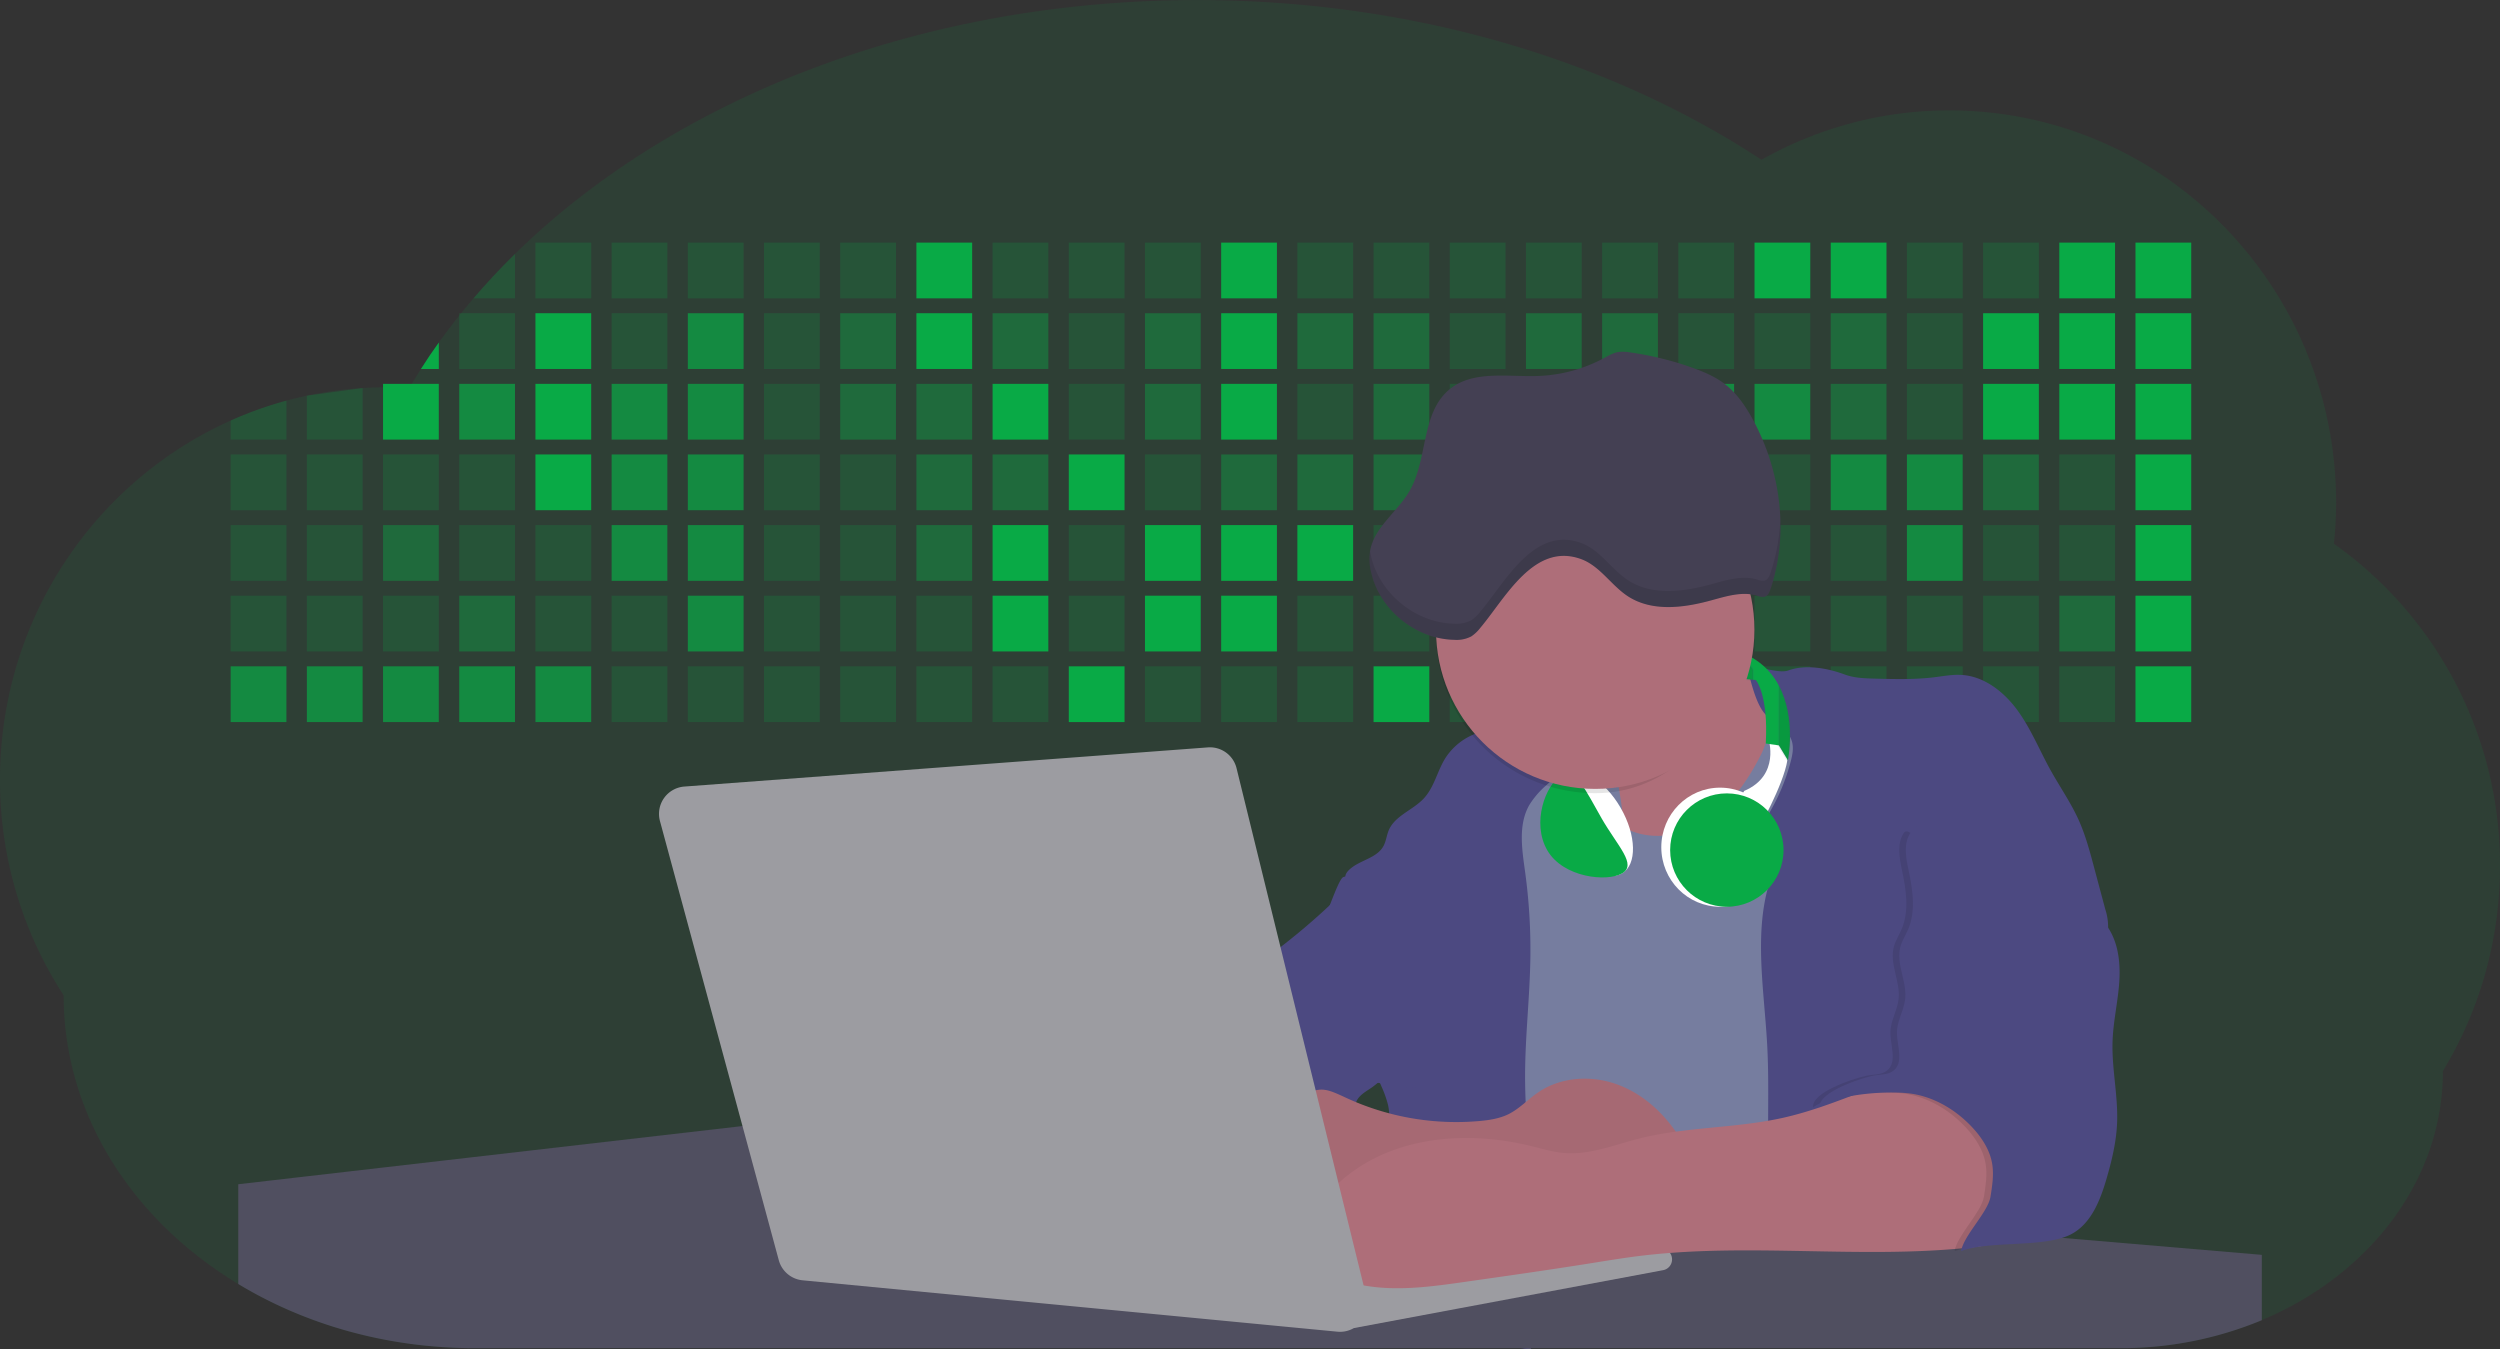 <svg id="aa7bae02-e79e-4d6b-a496-aba15f39787c" data-name="Layer 1" xmlns="http://www.w3.org/2000/svg" width="1144" height="617.32" viewBox="0 0 1144 617.32"><rect x="0" y="0" width="1144" height="617.32" fill="#333333" stroke="none"/><title>developer activity</title><path d="M1172,537.57a181.92,181.92,0,0,1-6.85,49.6,180.06,180.06,0,0,1-19.27,44.28c0,50.1-33.82,93.4-82.91,114a167.3,167.3,0,0,1-64.73,12.8H245.17c-40.25,0-77.55-10.86-108.14-29.36A185.76,185.76,0,0,1,112.2,711c-34-29.22-55.08-69.6-55.08-114.2A180.5,180.5,0,0,1,28,498.08c0-73.36,43.39-136.44,105.55-164.29a174.52,174.52,0,0,1,25.51-9.12q4.63-1.26,9.36-2.26a175.39,175.39,0,0,1,25.51-3.5q4.65-.29,9.35-.33H205c3.46,0,6.89.12,10.3.32l1.12-1.9q2.06-3.44,4.22-6.81,3.9-6.14,8.18-12.1,4.48-6.29,9.35-12.38l.83-1q2.76-3.44,5.64-6.8,9-10.49,19-20.35c72.11-70.68,185.08-116.18,312.08-116.18,98.82,0,189.15,27.55,258.34,73.07A174.18,174.18,0,0,1,920,191.86c97.74,0,177,80.37,177,179.51a184.9,184.9,0,0,1-1,18.78A180,180,0,0,1,1172,537.57Z" transform="translate(-28 -141.34)" fill="#09aa46" opacity="0.1"/><path d="M263.66,257.52v20.35h-19Q253.59,267.39,263.66,257.52Z" transform="translate(-28 -141.34)" fill="#09aa46" opacity="0.2"/><rect x="245.02" y="111.02" width="25.51" height="25.51" fill="#09aa46" opacity="0.2"/><rect x="279.88" y="111.02" width="25.51" height="25.51" fill="#09aa46" opacity="0.2"/><rect x="314.75" y="111.02" width="25.51" height="25.51" fill="#09aa46" opacity="0.2"/><rect x="349.61" y="111.02" width="25.51" height="25.51" fill="#09aa46" opacity="0.2"/><rect x="384.48" y="111.02" width="25.51" height="25.51" fill="#09aa46" opacity="0.2"/><rect x="419.35" y="111.02" width="25.51" height="25.51" fill="#09aa46"/><rect x="454.21" y="111.02" width="25.51" height="25.51" fill="#09aa46" opacity="0.2"/><rect x="489.08" y="111.02" width="25.51" height="25.51" fill="#09aa46" opacity="0.2"/><rect x="523.94" y="111.02" width="25.51" height="25.51" fill="#09aa46" opacity="0.2"/><rect x="558.81" y="111.02" width="25.51" height="25.51" fill="#09aa46"/><rect x="593.68" y="111.02" width="25.51" height="25.51" fill="#09aa46" opacity="0.2"/><rect x="628.54" y="111.02" width="25.51" height="25.51" fill="#09aa46" opacity="0.2"/><rect x="663.41" y="111.02" width="25.51" height="25.51" fill="#09aa46" opacity="0.2"/><rect x="698.28" y="111.02" width="25.51" height="25.51" fill="#09aa46" opacity="0.2"/><rect x="733.14" y="111.02" width="25.51" height="25.51" fill="#09aa46" opacity="0.2"/><rect x="768.01" y="111.02" width="25.51" height="25.51" fill="#09aa46" opacity="0.2"/><rect x="802.87" y="111.02" width="25.51" height="25.51" fill="#09aa46"/><rect x="837.74" y="111.02" width="25.51" height="25.51" fill="#09aa46"/><rect x="872.61" y="111.02" width="25.51" height="25.51" fill="#09aa46" opacity="0.2"/><rect x="907.47" y="111.02" width="25.51" height="25.51" fill="#09aa46" opacity="0.2"/><rect x="942.34" y="111.02" width="25.51" height="25.51" fill="#09aa46"/><rect x="977.2" y="111.02" width="25.51" height="25.51" fill="#09aa46"/><path d="M228.8,298.08v12.1h-8.18Q224.52,304,228.8,298.08Z" transform="translate(-28 -141.34)" fill="#09aa46"/><rect x="210.15" y="143.33" width="25.51" height="25.51" fill="#09aa46" opacity="0.2"/><rect x="245.02" y="143.33" width="25.51" height="25.51" fill="#09aa46"/><rect x="279.88" y="143.33" width="25.51" height="25.51" fill="#09aa46" opacity="0.2"/><rect x="314.75" y="143.33" width="25.51" height="25.51" fill="#09aa46" opacity="0.7"/><rect x="349.61" y="143.33" width="25.51" height="25.51" fill="#09aa46" opacity="0.2"/><rect x="384.48" y="143.33" width="25.51" height="25.51" fill="#09aa46" opacity="0.4"/><rect x="419.35" y="143.33" width="25.51" height="25.51" fill="#09aa46"/><rect x="454.21" y="143.33" width="25.51" height="25.51" fill="#09aa46" opacity="0.4"/><rect x="489.08" y="143.33" width="25.51" height="25.51" fill="#09aa46" opacity="0.2"/><rect x="523.94" y="143.33" width="25.51" height="25.51" fill="#09aa46" opacity="0.4"/><rect x="558.81" y="143.33" width="25.51" height="25.51" fill="#09aa46"/><rect x="593.68" y="143.33" width="25.51" height="25.51" fill="#09aa46" opacity="0.4"/><rect x="628.54" y="143.33" width="25.51" height="25.51" fill="#09aa46" opacity="0.4"/><rect x="663.41" y="143.33" width="25.51" height="25.51" fill="#09aa46" opacity="0.2"/><rect x="698.28" y="143.33" width="25.51" height="25.51" fill="#09aa46" opacity="0.4"/><rect x="733.14" y="143.33" width="25.51" height="25.51" fill="#09aa46" opacity="0.4"/><rect x="768.01" y="143.33" width="25.51" height="25.51" fill="#09aa46" opacity="0.2"/><rect x="802.87" y="143.33" width="25.51" height="25.51" fill="#09aa46" opacity="0.2"/><rect x="837.74" y="143.33" width="25.51" height="25.51" fill="#09aa46" opacity="0.4"/><rect x="872.61" y="143.33" width="25.51" height="25.51" fill="#09aa46" opacity="0.2"/><rect x="907.47" y="143.33" width="25.51" height="25.51" fill="#09aa46"/><rect x="942.34" y="143.33" width="25.51" height="25.51" fill="#09aa46"/><rect x="977.2" y="143.33" width="25.51" height="25.51" fill="#09aa46"/><path d="M159.06,324.67V342.5H133.55v-8.71A174.52,174.52,0,0,1,159.06,324.67Z" transform="translate(-28 -141.34)" fill="#09aa46" opacity="0.2"/><polygon points="165.93 177.57 165.93 201.16 140.42 201.16 140.42 181.07 165.93 177.57" fill="#09aa46" opacity="0.2"/><rect x="175.28" y="175.65" width="25.51" height="25.51" fill="#09aa46"/><rect x="210.15" y="175.65" width="25.51" height="25.51" fill="#09aa46" opacity="0.7"/><rect x="245.02" y="175.65" width="25.51" height="25.51" fill="#09aa46"/><rect x="279.88" y="175.65" width="25.51" height="25.51" fill="#09aa46" opacity="0.7"/><rect x="314.75" y="175.65" width="25.51" height="25.51" fill="#09aa46" opacity="0.7"/><rect x="349.61" y="175.65" width="25.51" height="25.51" fill="#09aa46" opacity="0.2"/><rect x="384.48" y="175.65" width="25.51" height="25.51" fill="#09aa46" opacity="0.4"/><rect x="419.35" y="175.65" width="25.51" height="25.51" fill="#09aa46" opacity="0.4"/><rect x="454.21" y="175.65" width="25.51" height="25.51" fill="#09aa46"/><rect x="489.08" y="175.65" width="25.51" height="25.51" fill="#09aa46" opacity="0.2"/><rect x="523.94" y="175.65" width="25.51" height="25.51" fill="#09aa46" opacity="0.4"/><rect x="558.81" y="175.65" width="25.51" height="25.51" fill="#09aa46"/><rect x="593.68" y="175.65" width="25.51" height="25.51" fill="#09aa46" opacity="0.2"/><rect x="628.54" y="175.65" width="25.51" height="25.51" fill="#09aa46" opacity="0.4"/><rect x="663.41" y="175.65" width="25.51" height="25.51" fill="#09aa46" opacity="0.2"/><rect x="698.28" y="175.65" width="25.51" height="25.51" fill="#09aa46"/><rect x="733.14" y="175.65" width="25.51" height="25.51" fill="#09aa46" opacity="0.2"/><rect x="768.01" y="175.65" width="25.51" height="25.51" fill="#09aa46" opacity="0.7"/><rect x="802.87" y="175.65" width="25.51" height="25.51" fill="#09aa46" opacity="0.7"/><rect x="837.74" y="175.65" width="25.51" height="25.51" fill="#09aa46" opacity="0.4"/><rect x="872.61" y="175.65" width="25.51" height="25.51" fill="#09aa46" opacity="0.2"/><rect x="907.47" y="175.65" width="25.51" height="25.51" fill="#09aa46"/><rect x="942.34" y="175.65" width="25.51" height="25.51" fill="#09aa46"/><rect x="977.2" y="175.65" width="25.51" height="25.51" fill="#09aa46"/><rect x="105.55" y="207.96" width="25.51" height="25.51" fill="#09aa46" opacity="0.2"/><rect x="140.42" y="207.96" width="25.51" height="25.51" fill="#09aa46" opacity="0.2"/><rect x="175.28" y="207.96" width="25.51" height="25.51" fill="#09aa46" opacity="0.2"/><rect x="210.15" y="207.96" width="25.51" height="25.51" fill="#09aa46" opacity="0.2"/><rect x="245.02" y="207.96" width="25.51" height="25.51" fill="#09aa46"/><rect x="279.88" y="207.96" width="25.51" height="25.51" fill="#09aa46" opacity="0.7"/><rect x="314.75" y="207.96" width="25.51" height="25.51" fill="#09aa46" opacity="0.7"/><rect x="349.61" y="207.96" width="25.51" height="25.51" fill="#09aa46" opacity="0.2"/><rect x="384.48" y="207.96" width="25.51" height="25.51" fill="#09aa46" opacity="0.2"/><rect x="419.35" y="207.96" width="25.51" height="25.51" fill="#09aa46" opacity="0.4"/><rect x="454.21" y="207.96" width="25.51" height="25.51" fill="#09aa46" opacity="0.4"/><rect x="489.08" y="207.96" width="25.51" height="25.51" fill="#09aa46"/><rect x="523.94" y="207.96" width="25.51" height="25.51" fill="#09aa46" opacity="0.2"/><rect x="558.81" y="207.96" width="25.51" height="25.51" fill="#09aa46" opacity="0.4"/><rect x="593.68" y="207.96" width="25.51" height="25.51" fill="#09aa46" opacity="0.4"/><rect x="628.54" y="207.96" width="25.51" height="25.51" fill="#09aa46" opacity="0.4"/><rect x="663.41" y="207.96" width="25.51" height="25.51" fill="#09aa46" opacity="0.4"/><rect x="698.28" y="207.96" width="25.51" height="25.51" fill="#09aa46" opacity="0.2"/><rect x="733.14" y="207.96" width="25.51" height="25.51" fill="#09aa46" opacity="0.2"/><rect x="768.01" y="207.96" width="25.51" height="25.51" fill="#09aa46" opacity="0.2"/><rect x="802.87" y="207.96" width="25.51" height="25.51" fill="#09aa46" opacity="0.2"/><rect x="837.74" y="207.96" width="25.51" height="25.51" fill="#09aa46" opacity="0.7"/><rect x="872.61" y="207.96" width="25.51" height="25.51" fill="#09aa46" opacity="0.7"/><rect x="907.47" y="207.96" width="25.51" height="25.51" fill="#09aa46" opacity="0.4"/><rect x="942.34" y="207.96" width="25.51" height="25.51" fill="#09aa46" opacity="0.2"/><rect x="977.2" y="207.96" width="25.51" height="25.51" fill="#09aa46"/><rect x="105.55" y="240.28" width="25.51" height="25.51" fill="#09aa46" opacity="0.2"/><rect x="140.42" y="240.28" width="25.51" height="25.51" fill="#09aa46" opacity="0.2"/><rect x="175.28" y="240.28" width="25.51" height="25.51" fill="#09aa46" opacity="0.4"/><rect x="210.15" y="240.28" width="25.51" height="25.51" fill="#09aa46" opacity="0.2"/><rect x="245.02" y="240.28" width="25.51" height="25.51" fill="#09aa46" opacity="0.2"/><rect x="279.88" y="240.28" width="25.51" height="25.51" fill="#09aa46" opacity="0.7"/><rect x="314.75" y="240.28" width="25.51" height="25.51" fill="#09aa46" opacity="0.7"/><rect x="349.61" y="240.28" width="25.51" height="25.51" fill="#09aa46" opacity="0.2"/><rect x="384.48" y="240.28" width="25.51" height="25.51" fill="#09aa46" opacity="0.2"/><rect x="419.35" y="240.28" width="25.51" height="25.51" fill="#09aa46" opacity="0.4"/><rect x="454.21" y="240.28" width="25.51" height="25.51" fill="#09aa46"/><rect x="489.08" y="240.28" width="25.51" height="25.51" fill="#09aa46" opacity="0.2"/><rect x="523.94" y="240.28" width="25.51" height="25.51" fill="#09aa46"/><rect x="558.81" y="240.28" width="25.51" height="25.51" fill="#09aa46"/><rect x="593.68" y="240.28" width="25.51" height="25.51" fill="#09aa46"/><rect x="628.54" y="240.28" width="25.51" height="25.51" fill="#09aa46" opacity="0.2"/><rect x="663.41" y="240.28" width="25.51" height="25.51" fill="#09aa46"/><rect x="698.28" y="240.28" width="25.51" height="25.51" fill="#09aa46" opacity="0.2"/><rect x="733.14" y="240.28" width="25.51" height="25.51" fill="#09aa46" opacity="0.2"/><rect x="768.01" y="240.28" width="25.51" height="25.51" fill="#09aa46" opacity="0.2"/><rect x="802.87" y="240.28" width="25.51" height="25.51" fill="#09aa46" opacity="0.2"/><rect x="837.74" y="240.28" width="25.51" height="25.51" fill="#09aa46" opacity="0.2"/><rect x="872.61" y="240.28" width="25.51" height="25.51" fill="#09aa46" opacity="0.7"/><rect x="907.47" y="240.28" width="25.51" height="25.51" fill="#09aa46" opacity="0.2"/><rect x="942.34" y="240.28" width="25.51" height="25.51" fill="#09aa46" opacity="0.2"/><rect x="977.2" y="240.28" width="25.51" height="25.51" fill="#09aa46"/><rect x="105.55" y="272.59" width="25.51" height="25.51" fill="#09aa46" opacity="0.2"/><rect x="140.42" y="272.59" width="25.51" height="25.51" fill="#09aa46" opacity="0.2"/><rect x="175.28" y="272.59" width="25.51" height="25.51" fill="#09aa46" opacity="0.2"/><rect x="210.15" y="272.59" width="25.51" height="25.51" fill="#09aa46" opacity="0.4"/><rect x="245.02" y="272.59" width="25.51" height="25.51" fill="#09aa46" opacity="0.2"/><rect x="279.88" y="272.59" width="25.51" height="25.51" fill="#09aa46" opacity="0.2"/><rect x="314.75" y="272.59" width="25.51" height="25.51" fill="#09aa46" opacity="0.7"/><rect x="349.61" y="272.59" width="25.51" height="25.51" fill="#09aa46" opacity="0.2"/><rect x="384.48" y="272.59" width="25.51" height="25.51" fill="#09aa46" opacity="0.2"/><rect x="419.35" y="272.59" width="25.51" height="25.51" fill="#09aa46" opacity="0.2"/><rect x="454.21" y="272.59" width="25.51" height="25.51" fill="#09aa46"/><rect x="489.08" y="272.59" width="25.51" height="25.51" fill="#09aa46" opacity="0.2"/><rect x="523.94" y="272.59" width="25.51" height="25.51" fill="#09aa46"/><rect x="558.81" y="272.59" width="25.51" height="25.51" fill="#09aa46"/><rect x="593.68" y="272.59" width="25.51" height="25.51" fill="#09aa46" opacity="0.2"/><rect x="628.54" y="272.59" width="25.51" height="25.51" fill="#09aa46" opacity="0.2"/><rect x="663.41" y="272.59" width="25.51" height="25.51" fill="#09aa46" opacity="0.2"/><rect x="698.28" y="272.59" width="25.51" height="25.51" fill="#09aa46" opacity="0.2"/><rect x="733.14" y="272.59" width="25.51" height="25.51" fill="#09aa46" opacity="0.2"/><rect x="768.01" y="272.59" width="25.51" height="25.51" fill="#09aa46" opacity="0.2"/><rect x="802.87" y="272.59" width="25.51" height="25.51" fill="#09aa46" opacity="0.2"/><rect x="837.74" y="272.59" width="25.51" height="25.51" fill="#09aa46" opacity="0.2"/><rect x="872.61" y="272.59" width="25.51" height="25.51" fill="#09aa46" opacity="0.2"/><rect x="907.47" y="272.59" width="25.51" height="25.51" fill="#09aa46" opacity="0.2"/><rect x="942.34" y="272.59" width="25.51" height="25.51" fill="#09aa46" opacity="0.4"/><rect x="977.2" y="272.59" width="25.51" height="25.51" fill="#09aa46"/><rect x="105.55" y="304.91" width="25.51" height="25.51" fill="#09aa46" opacity="0.7"/><rect x="140.42" y="304.91" width="25.51" height="25.51" fill="#09aa46" opacity="0.7"/><rect x="175.28" y="304.91" width="25.51" height="25.51" fill="#09aa46" opacity="0.7"/><rect x="210.15" y="304.91" width="25.51" height="25.51" fill="#09aa46" opacity="0.7"/><rect x="245.02" y="304.91" width="25.51" height="25.51" fill="#09aa46" opacity="0.7"/><rect x="279.88" y="304.91" width="25.51" height="25.51" fill="#09aa46" opacity="0.2"/><rect x="314.75" y="304.91" width="25.51" height="25.51" fill="#09aa46" opacity="0.2"/><rect x="349.61" y="304.91" width="25.51" height="25.51" fill="#09aa46" opacity="0.2"/><rect x="384.48" y="304.91" width="25.51" height="25.51" fill="#09aa46" opacity="0.2"/><rect x="419.35" y="304.91" width="25.51" height="25.51" fill="#09aa46" opacity="0.2"/><rect x="454.21" y="304.91" width="25.51" height="25.51" fill="#09aa46" opacity="0.2"/><rect x="489.08" y="304.91" width="25.51" height="25.51" fill="#09aa46"/><rect x="523.94" y="304.91" width="25.51" height="25.51" fill="#09aa46" opacity="0.2"/><rect x="558.81" y="304.91" width="25.51" height="25.51" fill="#09aa46" opacity="0.2"/><rect x="593.68" y="304.91" width="25.51" height="25.51" fill="#09aa46" opacity="0.2"/><rect x="628.54" y="304.91" width="25.51" height="25.51" fill="#09aa46"/><rect x="663.41" y="304.91" width="25.51" height="25.51" fill="#09aa46" opacity="0.2"/><rect x="698.28" y="304.91" width="25.51" height="25.51" fill="#09aa46" opacity="0.2"/><rect x="733.14" y="304.91" width="25.51" height="25.51" fill="#09aa46" opacity="0.2"/><rect x="768.01" y="304.91" width="25.51" height="25.51" fill="#09aa46" opacity="0.2"/><rect x="802.87" y="304.91" width="25.51" height="25.51" fill="#09aa46" opacity="0.2"/><rect x="837.74" y="304.91" width="25.51" height="25.51" fill="#09aa46" opacity="0.2"/><rect x="872.61" y="304.91" width="25.51" height="25.51" fill="#09aa46" opacity="0.2"/><rect x="907.47" y="304.91" width="25.51" height="25.51" fill="#09aa46" opacity="0.2"/><rect x="942.34" y="304.91" width="25.51" height="25.51" fill="#09aa46" opacity="0.2"/><rect x="977.2" y="304.91" width="25.51" height="25.51" fill="#09aa46"/><circle cx="734.52" cy="363.89" r="34.87" fill="#767d9f"/><path d="M760.71,460.87q5.22,22.78,8.86,45.9c.73,4.58,1.38,9.41-.28,13.74-1.39,3.61-4.22,6.43-6.44,9.59s-3.9,7.21-2.55,10.83,5.29,5.6,9.05,6.62c10.76,2.9,22.23.79,32.94-2.35a53.29,53.29,0,0,0,13.81-5.72c4.54-2.88,8.26-6.88,11.68-11,15.61-18.93,25.83-41.65,35.45-64.23a39.12,39.12,0,0,1-33.11-13.34c-3.94-4.63-6.83-11.08-4.61-16.74-6.51,3.57-14.24,3.81-21.25,6.25a75.49,75.49,0,0,0-12.5,6.15q-7.18,4.15-14.28,8.46C772.07,458.29,767,461.19,760.71,460.87Z" transform="translate(-28 -141.34)" fill="#ae6e79"/><path d="M833.64,487.05c-6.11,11.89-14.06,23.32-25.41,30.4s-26.63,9-38,2c-5.6-3.42-9.84-8.62-14.73-13s-11-8.13-17.57-7.56c-7.24.63-12.91,6.28-17.76,11.69-7.36,8.22-14.47,16.79-19.68,26.52-10,18.7-12.37,40.56-11.93,61.76s3.51,42.29,3.58,63.49c.1,26.08-4.32,51.95-8.79,77.64,41.1-5.06,82.25,6,123.44,10.19,26.36,2.71,52.92,2.65,79.42,2.58,4.66,0,9.62-.12,13.5-2.7a18.2,18.2,0,0,0,5.59-6.64c3.66-6.75,5.13-14.45,6.15-22.06,2.59-19.22,2.67-38.68,2.74-58.08.18-47,.35-94.17-5.62-140.8-1.47-11.47-3.35-23-7.75-33.73s-11.58-20.6-21.62-26.35c-6.45-3.7-21.4-10.14-29-6.41C841.67,460.15,837.73,479.09,833.64,487.05Z" transform="translate(-28 -141.34)" fill="#767d9f"/><path d="M836.68,619.77c-1.55-29-7.86-59.95,5.57-85.69,3.3-6.32-8.54-14.21-4.88-20.33a92.08,92.08,0,0,0,10.06-23.93c.76-2.89,1.37-5.95.65-8.85-1.33-5.29-6.56-8.44-11-11.66-4.9-3.56-7.42-14.41-9-20.28s12.57,1.2,18.26-.89c7.9-2.89,17.94-1.07,25.82,1.86,4.4,1.62,9.18,1.76,13.87,1.88,9.11.24,18.25.47,27.29-.65,4.06-.51,8.13-1.28,12.21-1.05,10.41.59,19.46,7.71,25.62,16.13s10.08,18.23,15.13,27.35c4.21,7.6,9.23,14.78,12.82,22.69,3.18,7,5.19,14.52,7.18,22l5.13,19.19a25.58,25.58,0,0,1,1.26,8.51c-.26,3.07-1.62,5.93-3,8.66A164.12,164.12,0,0,1,971,603.2c-10.79,13.23-23.89,25.16-30.3,41-2.5,6.17-3.89,12.73-5.16,19.27a707.94,707.94,0,0,0-10.9,79.15,174.2,174.2,0,0,0-36.52-12.21,177.61,177.61,0,0,0-19-3c-5.59-.58-12.8.52-18.12-1-8.9-2.53-9.88-17.58-11.23-25.46-2.16-12.55-2.59-25.32-2.67-38C837,648.53,837.45,634.14,836.68,619.77Z" transform="translate(-28 -141.34)" fill="#4c4981"/><path d="M641.23,565.54c4.21,24,8.85,48.07,18,70.62-.23.22-.46.42-.69.62-.81.69-1.65,1.34-2.53,2-2.05,1.44-4.3,2.66-6,4.54a8,8,0,0,0-1.5,2.45,5.48,5.48,0,0,0,0,4.47c-4.77,2.11-10.31,1.46-15.66,1.26-4.61-.17-9.08,0-12.78,2.53-5.14,3.54-6.69,10.34-7.52,16.52q-.46,3.38-.79,6.77-.32,3.15-.52,6.32a188.61,188.61,0,0,0-.19,21q.08,1.92.21,3.84c-16.34-.39-31.23-8.91-45.32-17.19-3.22-1.89-6.54-3.88-8.63-7A15.8,15.8,0,0,1,555,674c0-.51.09-1,.16-1.52a41.58,41.58,0,0,1,2.29-8.68,107.2,107.2,0,0,1,19.19-32.65c3.58-4.18,7.61-8.27,9.28-13.52.73-2.29,1-4.72,1.74-7,3.32-9.88,15.3-14.55,19.4-24.14,1-2.29,1.46-4.8,2.7-7a17.63,17.63,0,0,1,4.25-4.75c.73-.61,1.49-1.2,2.24-1.79q10.54-8.26,20.31-17.45,1.82-1.71,3.6-3.46A59.48,59.48,0,0,0,641.23,565.54Z" transform="translate(-28 -141.34)" fill="#4c4981"/><path d="M742,494.56c-1.44,1.52-3,2.95-4.53,4.37l-.41.37-1.62,1.5a39,39,0,0,0-7.55,8.79l-.17.28c-5.1,9.13-3.21,20.37-1.79,30.74a261.55,261.55,0,0,1,2.37,39c-.26,18-2.38,35.88-2.42,53.86,0,4.08.09,8.15.27,12.23.29,6.63.79,13.25,1.39,19.87.65,7.26,1.43,14.51,2.16,21.76.58,5.61,1.13,11.21,1.59,16.81.23,2.9.45,5.79.63,8.69.21,3.4.38,6.81.48,10.21h0c.07,2.16.11,4.31.11,6.47,0,1.23,0,2.45,0,3.67q0,3.51-.19,7-.2,4.49-.61,9c-.31,3.27-.86,6.84-3.16,9.14-.14.14-.29.27-.44.4l-3.24-.4a332.72,332.72,0,0,0-67.3-1.2c.49-3.38.94-6.75,1.38-10.14.2-1.6.4-3.21.59-4.82q.33-2.76.63-5.52c.23-2,.44-4,.64-6q.78-7.73,1.37-15.47.87-11.29,1.32-22.62.22-5.41.34-10.83.17-6.72.16-13.45,0-6.54-.11-13.1c0-1.44-.06-2.88-.18-4.31a27.35,27.35,0,0,0-.53-3.83,49.87,49.87,0,0,0-3-8.48c-.22-.52-.43-1-.64-1.55-.12-.27-.23-.55-.34-.82,5.76-5.13,9.86-12,13.8-18.76,6.39-10.89,12.93-22.26,14-34.84s-5.18-26.71-17.2-30.55c-3.27-1-6.73-1.28-10.1-1.87-3.18-.56-9.81-1.83-13.49-4.11q-3,3.08-6,6.05a22.15,22.15,0,0,1,2.17-8.71l1.42.07a2.71,2.71,0,0,1-.16-1c0-1.07.74-2.28,2.32-3.62,4.71-4,12.12-4.89,15.09-10.3,1.24-2.25,1.45-4.93,2.45-7.29,2.87-6.73,11.11-9.21,16.07-14.59s6.2-13,10.21-19a28.62,28.62,0,0,1,12-10c.4-.19.81-.38,1.22-.55,8.3-3.55,18.16-4.36,26.76-4.34,3.34,0,12,.1,16.24,1.79a5.32,5.32,0,0,1,1.85,1.13C752.37,480.61,745.34,491,742,494.56Z" transform="translate(-28 -141.34)" fill="#4c4981"/><path d="M642.72,542.69a60.88,60.88,0,0,1,46.74,4.87c7.2,4,13.66,9.58,17.62,16.78,5.95,10.8,5.69,23.82,5.27,36.15-.21,6.17-.48,12.56-3.2,18.1C706,625,700.06,629.4,694,633a42.24,42.24,0,0,1-12.32,5.33c-6.72,1.46-13.7.22-20.47-1-7.36-1.36-15.26-3-20.37-8.48-3-3.18-4.64-7.31-6.26-11.35q-3.49-8.75-7-17.48c-4.05-10.11-5.42-18.52-.07-28.37,2.43-4.49,5.4-8.69,7.8-13.21C636.51,556.14,640.81,543.28,642.72,542.69Z" transform="translate(-28 -141.34)" fill="#4c4981"/><path d="M1063,715.56v29.9a167.3,167.3,0,0,1-64.73,12.8H728.58c-.14.14-.29.27-.44.4l-3.24-.4H245.17c-40.25,0-77.55-10.86-108.14-29.36V683.25l230.72-26.63.18,0L502.29,668l34.77,3,18.06,1.53,37.38,3.17,19.23,1.63,28,2.38,3.94.33,20.18,1.71L691.23,684l38.5,3.26,64.18,5.45,45.15,3.83,74.14,6.29,14.1,1.19,1.52.13,1.32.11,18.62,1.58,20.44,1.74,2.37.2Z" transform="translate(-28 -141.34)" fill="#504f60"/><polygon points="764 573.12 474.86 523.77 463.65 580.46 596.19 596.33 637 601.44 749.26 579.33 764 573.12" fill="#9c9ca1"/><path d="M642.33,739.94l144.86-27.23a5,5,0,0,1,5.94,4.93h0a5,5,0,0,1-4.09,4.93L647.57,749.06Z" transform="translate(-28 -141.34)" fill="#9c9ca1"/><path d="M705.17,654.31c4.51-.42,9.08-1.13,13.14-3.13,5-2.49,8.89-6.78,13.52-9.94,10.18-7,23.8-7.94,35.47-3.92s21.41,12.63,28.23,22.91c4.53,6.85,7.93,15.59,4.73,23.15a30.51,30.51,0,0,1-4.12,6.44l-8.34,10.9a29,29,0,0,1-5.66,6.09c-3.12,2.27-7,3.2-10.82,3.76-10.15,1.48-20.48.64-30.71,1.32-17.57,1.17-34.73,6.83-52.34,6.64-10.12-.11-20.11-2.15-30-4.19l-43.77-9c-7.62-1.56-16.23-3.84-19.82-10.75-1.61-3.11-1.91-6.71-2.1-10.21-.52-9.64,0-20.36,6.68-27.31,6.28-6.52,16.21-8.58,23.71-13.4,9.18-5.91,12.21-4,21.89.44A120,120,0,0,0,705.17,654.31Z" transform="translate(-28 -141.34)" fill="#ae6e79"/><path d="M705.17,654.31c4.51-.42,9.08-1.13,13.14-3.13,5-2.49,8.89-6.78,13.52-9.94,10.18-7,23.8-7.94,35.47-3.92s21.41,12.63,28.23,22.91c4.53,6.85,7.93,15.59,4.73,23.15a30.51,30.51,0,0,1-4.12,6.44l-8.34,10.9a29,29,0,0,1-5.66,6.09c-3.12,2.27-7,3.2-10.82,3.76-10.15,1.48-20.48.64-30.71,1.32-17.57,1.17-34.73,6.83-52.34,6.64-10.12-.11-20.11-2.15-30-4.19l-43.77-9c-7.62-1.56-16.23-3.84-19.82-10.75-1.61-3.11-1.91-6.71-2.1-10.21-.52-9.64,0-20.36,6.68-27.31,6.28-6.52,16.21-8.58,23.71-13.4,9.18-5.91,12.21-4,21.89.44A120,120,0,0,0,705.17,654.31Z" transform="translate(-28 -141.34)" opacity="0.05"/><path d="M880.94,640.6c-12.28,4.75-24.63,9.52-37.49,12.35-21.56,4.75-44.12,4-65.51,9.43-11.3,2.88-22.53,7.52-34.14,6.58-5.19-.42-10.2-2-15.25-3.2-28.37-7-60.62-4.73-83.66,13.27-7.88,6.15-14.33,13.82-20.18,22a14.7,14.7,0,0,0,5.91,21.88A86.62,86.62,0,0,0,659,730.48c13.13,1.16,26.32-.7,39.38-2.56,19.38-2.75,38.77-5.51,58.1-8.6,6.94-1.11,13.88-2.26,20.86-3.14,50.23-6.35,101.37,1.37,151.73-3.93,5.09-.54,10.27-1.24,14.9-3.41,11.72-5.5,17.52-20,15.1-32.74s-11.76-23.33-23-29.83c-9.42-5.47-19.58-7.68-30.07-10C896.26,634,890.32,637,880.94,640.6Z" transform="translate(-28 -141.34)" fill="#ae6e79"/><path d="M988.67,564.44c5.54,7.26,6.72,17,6.12,26.09s-2.76,18.08-3.08,27.21c-.44,12.52,2.58,25,2.07,37.48-.36,8.73-2.43,17.29-4.88,25.67-2.89,9.89-7.07,20.52-16.2,25.27-12.12,6.31-37.54,2.76-50.29,7.7,1.16-7.23,12.28-17.7,13.44-24.93.8-5,1.61-10.14.75-15.15-1.1-6.39-4.85-12.06-9.3-16.78-7.08-7.51-16.32-13.16-26.47-15s-35-.33-43.12,6.08c-1-6.62,17.6-13,24.14-14.43,3.26-.73,7-.32,9.61-2.39,5-3.92,1.37-11.73,1.61-18,.19-5,3.11-9.58,3.7-14.58,1-8-4.22-16.15-2.17-24,.76-2.9,2.45-5.45,3.62-8.21,3.56-8.45,2-18.09.1-27.07-1.18-5.64-2.33-12,.81-16.81,2.91-4.49,11.17,11.5,16.46,10.76,17.47-2.45,33.28-15.4,47.39-4.8,7.19,5.4,8.13,11,11,18.71C976.77,554.6,984,558.36,988.67,564.44Z" transform="translate(-28 -141.34)" opacity="0.1"/><path d="M991.67,564.44c5.54,7.26,6.72,17,6.12,26.09s-2.76,18.08-3.08,27.21c-.44,12.52,2.58,25,2.07,37.48-.36,8.73-2.43,17.29-4.88,25.67-2.89,9.89-7.07,20.52-16.2,25.27-12.12,6.31-37.54,2.76-50.29,7.7,1.16-7.23,12.28-17.7,13.44-24.93.8-5,1.61-10.14.75-15.15-1.1-6.39-4.85-12.06-9.3-16.78-7.08-7.51-16.32-13.16-26.47-15s-35-.33-43.12,6.08c-1-6.62,17.6-13,24.14-14.43,3.26-.73,7-.32,9.61-2.39,5-3.92,1.37-11.73,1.61-18,.19-5,3.11-9.58,3.7-14.58,1-8-4.22-16.15-2.17-24,.76-2.9,2.45-5.45,3.62-8.21,3.56-8.45,2-18.09.1-27.07-1.18-5.64-2.33-12,.81-16.81,2.91-4.49,8.6-6.19,13.89-6.94a68.42,68.42,0,0,1,50,12.9c7.19,5.4,8.13,11,11,18.71C979.77,554.6,987,558.36,991.67,564.44Z" transform="translate(-28 -141.34)" fill="#4c4981"/><path d="M330,517.06,384.37,718a12.55,12.55,0,0,0,10.91,9.21L640,750.72a12.54,12.54,0,0,0,13.38-15.48L593.84,492.86a12.54,12.54,0,0,0-13.12-9.51L341.13,501.27A12.54,12.54,0,0,0,330,517.06Z" transform="translate(-28 -141.34)" fill="#9c9ca1"/><ellipse cx="787.11" cy="387.68" rx="26.9" ry="27.25" fill="#fff"/><path d="M837.2,479.31s5.67,16.86-11.06,23.95L824,507l10.48,10.34S847.4,493.77,846,485.4C846,485.4,844,476.9,837.2,479.31Z" transform="translate(-28 -141.34)" fill="#fff"/><circle cx="790.2" cy="388.99" r="25.94" fill="#09aa46"/><path d="M846.13,489.23l-4.12-6.8-6-.85c1.28-22.39-4.53-29.06-4.53-29.06l-1.35-.13-5.88-.57-11.06-11.48v-3.26c15.54,1.85,24.13,9.23,28.77,17.88C850.16,470.14,846.13,489.23,846.13,489.23Z" transform="translate(-28 -141.34)" fill="#09aa46"/><path d="M830.18,448.27v4.12l-5.88-.57-11.06-11.48S830.35,444.17,830.18,448.27Z" transform="translate(-28 -141.34)" stroke="#4c4981" stroke-miterlimit="10" opacity="0.1"/><path d="M846.13,489.23l-4.12-6.8V455C850.16,470.14,846.13,489.23,846.13,489.23Z" transform="translate(-28 -141.34)" stroke="#4c4981" stroke-miterlimit="10" opacity="0.1"/><ellipse cx="757.11" cy="518.2" rx="14.43" ry="26.32" transform="translate(-185.67 306.64) rotate(-30)" fill="#fff"/><path d="M761,516c7.27,12.59,16.19,21,9.29,25s-27,2-34.27-10.6-.67-30,6.23-34S753.72,503.38,761,516Z" transform="translate(-28 -141.34)" fill="#09aa46"/><path d="M825.73,425.3c0,40.23-27.53,79-67.76,79a72.85,72.85,0,0,1,0-145.7C798.2,358.64,825.73,385.06,825.73,425.3Z" transform="translate(-28 -141.34)" opacity="0.1"/><circle cx="729.97" cy="288.15" r="72.85" fill="#ae6e79"/><path d="M751.57,397.21c8.67,3.19,13.8,12.15,21.58,17.14,11,7,25.32,5.19,37.88,1.73,7-1.91,14.32-4.24,21.21-2.12a6,6,0,0,0,3.23.46c1.5-.43,2.24-2.09,2.73-3.57,8.52-25.4,4.69-54.17-8.17-77.67-3.32-6.06-7.3-11.92-12.78-16.13-4.32-3.31-9.4-5.48-14.52-7.33a145,145,0,0,0-28.88-7.13,17.94,17.94,0,0,0-5.27-.17c-2.41.39-4.57,1.69-6.72,2.85A68.78,68.78,0,0,1,732,313.38c-14,.53-30-2.77-40.79,6.21-13,10.77-9.76,31.78-18.19,46.4-5.58,9.67-16.34,16.69-18.11,27.7a25.57,25.57,0,0,0,.63,10.07c4.12,16.94,20.52,30.06,38,30.37a14.42,14.42,0,0,0,7.76-1.59,17.55,17.55,0,0,0,4.09-3.89C716.84,415.09,729.94,389.25,751.57,397.21Z" transform="translate(-28 -141.34)" fill="#444053"/><path d="M838.2,403.48c-.49,1.48-1.23,3.14-2.73,3.57a6,6,0,0,1-3.23-.46c-6.89-2.12-14.25.21-21.2,2.12-12.57,3.46-26.92,5.31-37.88-1.73-7.79-5-12.91-14-21.59-17.14-21.63-8-34.73,17.88-46.21,31.44a17.55,17.55,0,0,1-4.09,3.89,14.42,14.42,0,0,1-7.76,1.59c-17.42-.31-33.83-13.43-38-30.37-.23-1-.43-2-.58-3,0,.09,0,.17-.05.26a25.57,25.57,0,0,0,.63,10.07c4.12,16.94,20.53,30.06,38,30.37a14.42,14.42,0,0,0,7.76-1.59,17.55,17.55,0,0,0,4.09-3.89c11.48-13.56,24.58-39.4,46.21-31.44,8.68,3.19,13.8,12.15,21.59,17.14,11,7,25.31,5.19,37.88,1.73,7-1.91,14.31-4.24,21.2-2.12a6,6,0,0,0,3.23.46c1.5-.43,2.24-2.09,2.73-3.57a90.29,90.29,0,0,0,4.48-32.26A88.8,88.8,0,0,1,838.2,403.48Z" transform="translate(-28 -141.34)" opacity="0.1"/></svg>